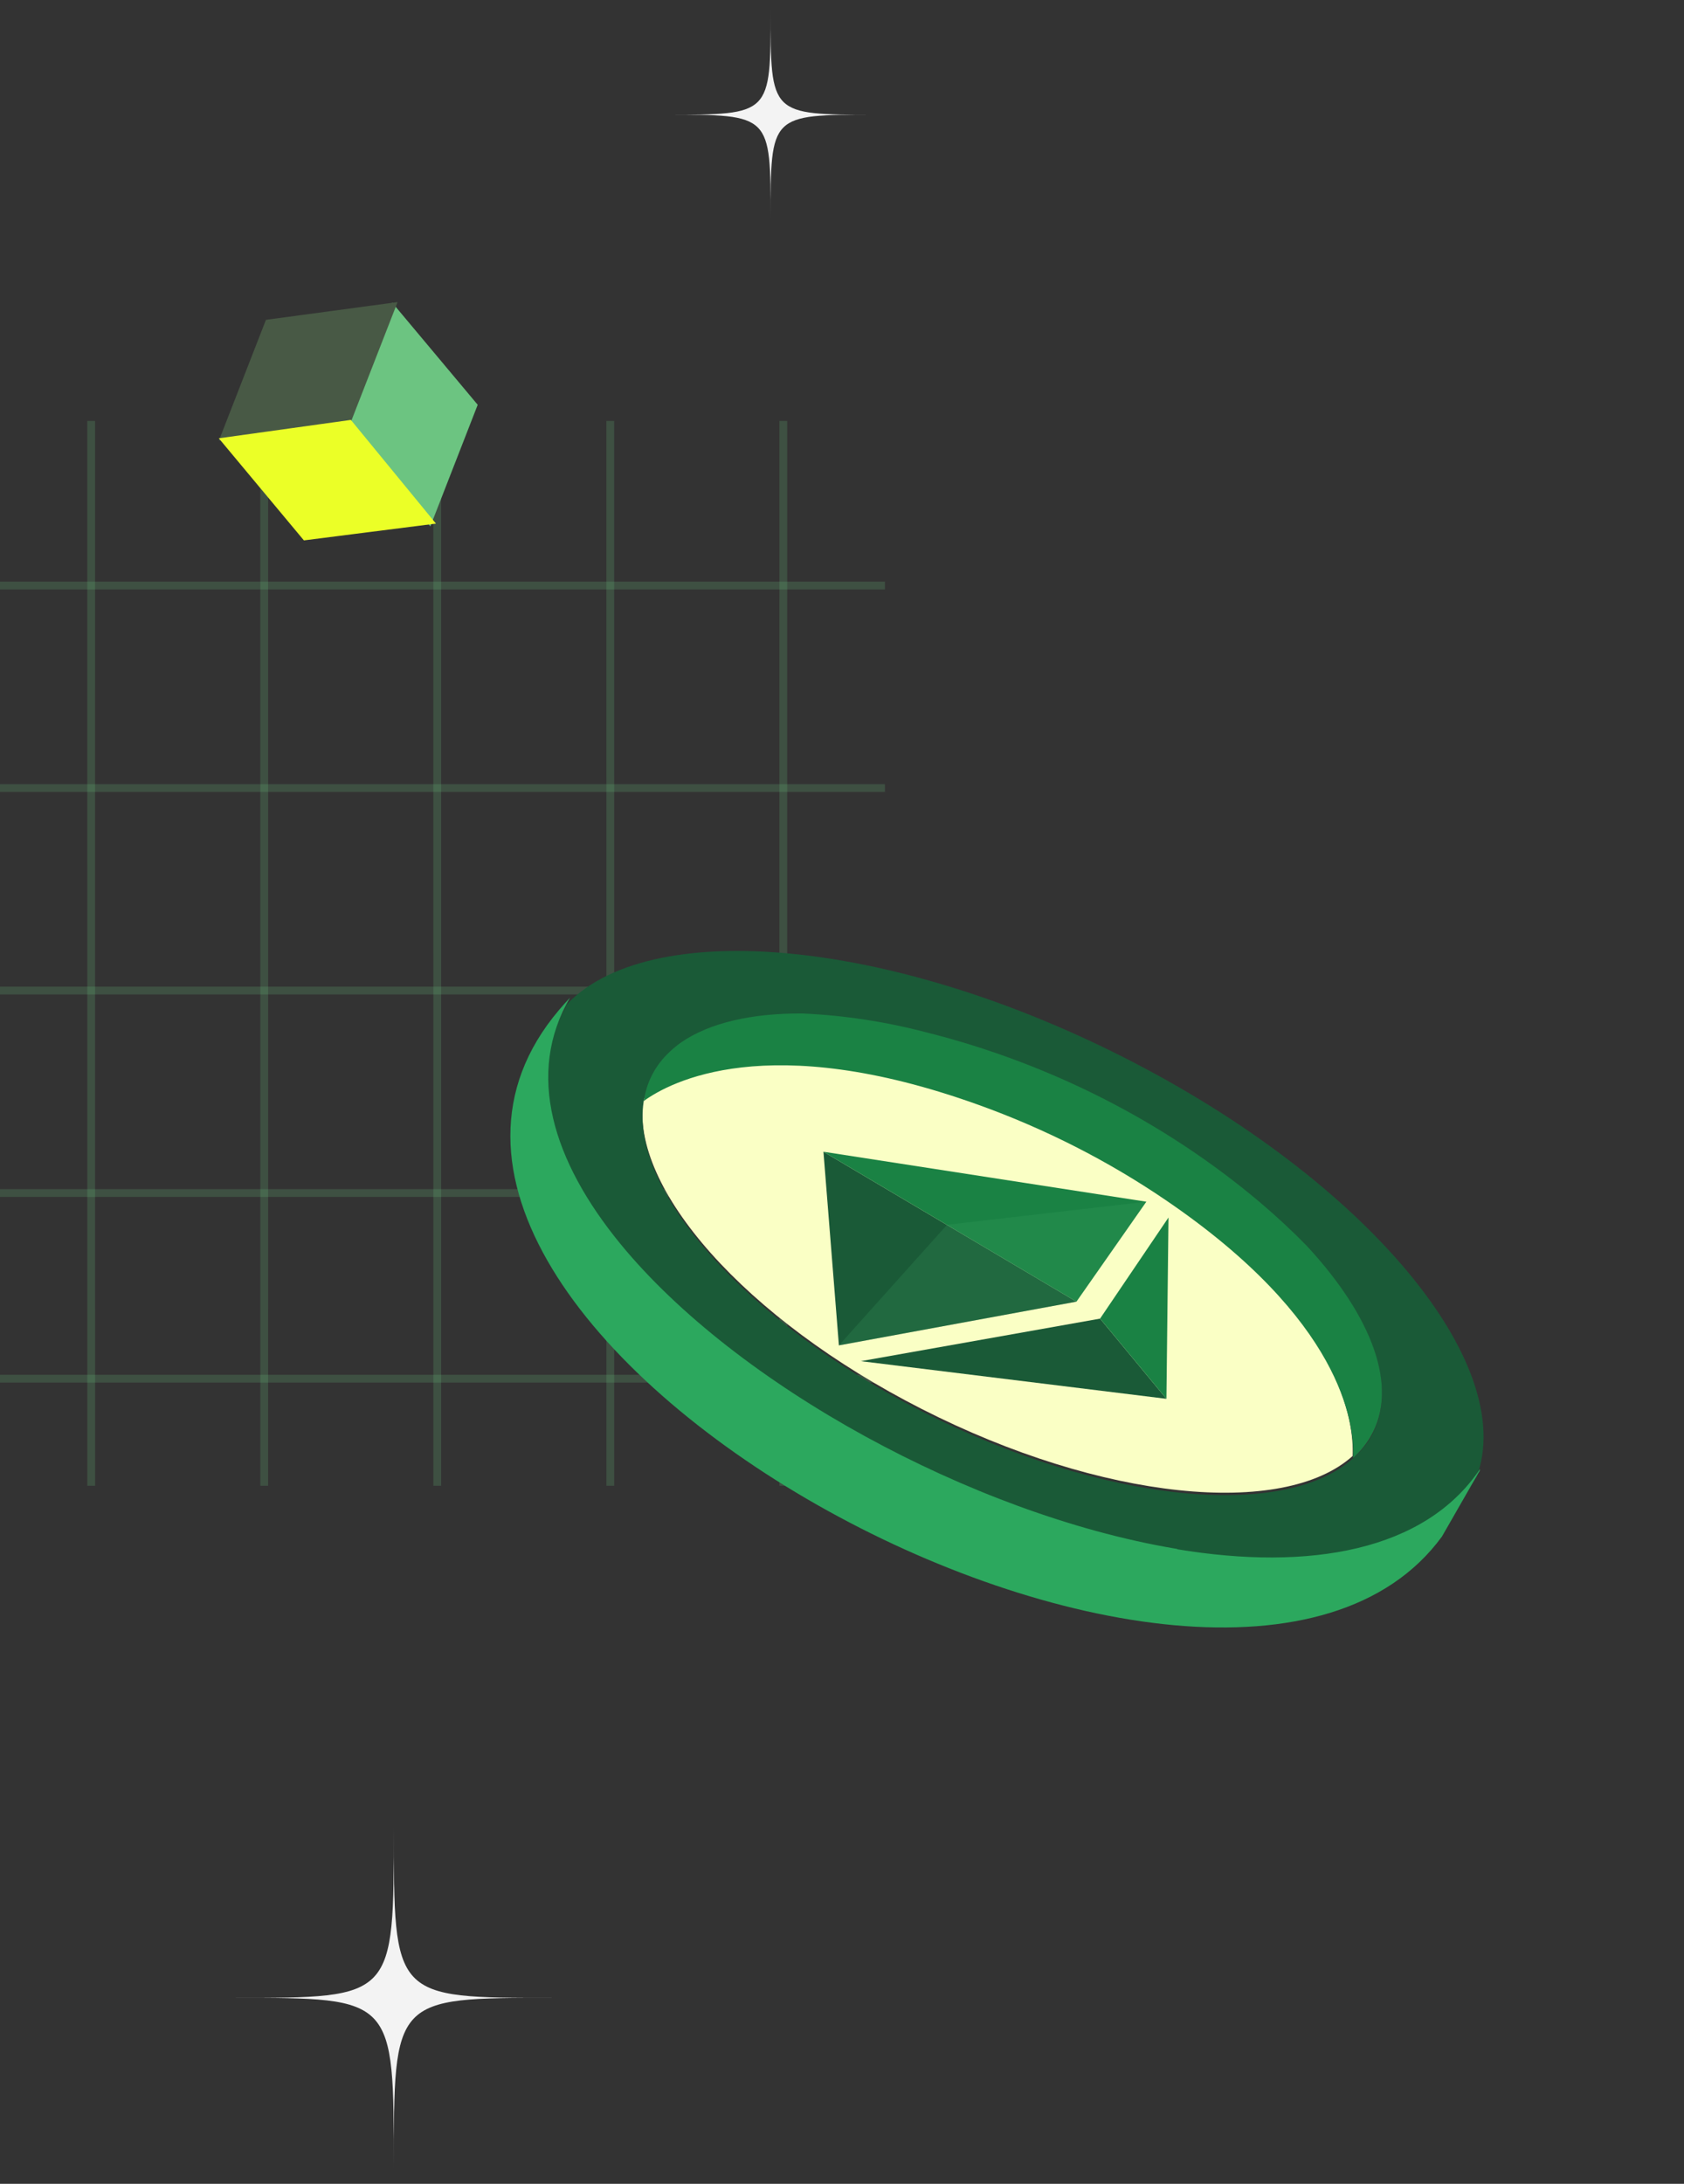 <svg width="108" height="140" viewBox="0 0 108 140" fill="none" xmlns="http://www.w3.org/2000/svg">
<rect x="0" y="0" width="108" height="140" fill="#333333" stroke="none"/>
<line x1="5.848" y1="26.985" x2="5.85" y2="95.25" stroke="#6CC481" stroke-opacity="0.2" stroke-width="0.5"/>
<line x1="56.754" y1="37.539" x2="-6.969" y2="37.539" stroke="#6CC481" stroke-opacity="0.2" stroke-width="0.5"/>
<line x1="56.754" y1="50.52" x2="-6.969" y2="50.52" stroke="#6CC481" stroke-opacity="0.2" stroke-width="0.5"/>
<line x1="56.754" y1="63.502" x2="-6.969" y2="63.502" stroke="#6CC481" stroke-opacity="0.2" stroke-width="0.5"/>
<line x1="56.754" y1="76.484" x2="-6.969" y2="76.484" stroke="#6CC481" stroke-opacity="0.2" stroke-width="0.5"/>
<line x1="56.754" y1="88.384" x2="-6.969" y2="88.384" stroke="#6CC481" stroke-opacity="0.2" stroke-width="0.5"/>
<line x1="16.945" y1="26.985" x2="16.946" y2="95.25" stroke="#6CC481" stroke-opacity="0.2" stroke-width="0.5"/>
<line x1="28.042" y1="26.985" x2="28.043" y2="95.25" stroke="#6CC481" stroke-opacity="0.2" stroke-width="0.5"/>
<line x1="39.139" y1="26.985" x2="39.14" y2="95.25" stroke="#6CC481" stroke-opacity="0.2" stroke-width="0.5"/>
<line x1="50.235" y1="26.985" x2="50.237" y2="95.25" stroke="#6CC481" stroke-opacity="0.2" stroke-width="0.5"/>
<path d="M49.421 14.022C49.421 7.319 49.455 7.352 42.751 7.352C49.455 7.352 49.421 7.385 49.421 0.682C49.421 7.385 49.388 7.352 56.092 7.352C49.388 7.352 49.421 7.319 49.421 14.022Z" fill="#F3F3F3"/>
<path d="M74.738 76.813C71.04 74.295 66.996 72.237 62.734 70.705C49.219 65.843 42.933 69.241 41.262 70.455C40.395 76.143 47.76 84.549 59.119 90.329C70.641 96.192 82.313 97.337 86.75 93.338C86.846 91.075 86.011 84.486 74.738 76.813Z" fill="#FAFFC5"/>
<path d="M72.171 67.836C56.29 59.756 40.192 58.677 35.636 65.259C35.864 64.993 36.089 64.733 36.34 64.472C33.456 69.367 35.198 74.962 39.561 80.25C43.582 84.962 49.795 89.749 57.388 93.612C62.929 96.479 68.885 98.554 75.012 99.752L75.261 99.801L75.319 99.831C83.766 101.223 91.144 99.978 94.702 94.684C97.38 87.45 87.687 75.731 72.171 67.836ZM86.771 93.491C82.335 97.49 70.66 96.35 59.138 90.487C47.779 84.707 40.391 76.282 41.281 70.613C41.376 69.948 41.593 69.311 41.925 68.728C42.193 68.263 42.534 67.837 42.937 67.461C43.163 67.243 43.407 67.042 43.669 66.858C45.485 65.583 48.182 64.969 51.457 65.002C54.116 65.115 56.78 65.52 59.388 66.21C67.303 68.187 74.683 71.942 80.778 77.094C81.833 77.981 82.838 78.913 83.791 79.885C87.987 84.41 89.735 88.954 87.908 92.139C87.608 92.641 87.225 93.096 86.771 93.491Z" fill="#1A5A37"/>
<path d="M94.916 94.178C91.374 99.445 83.957 100.712 75.534 99.325L75.475 99.295L75.229 99.254C62.369 97.045 47.232 88.826 39.781 79.733C35.438 74.426 33.702 68.821 36.56 63.955C36.309 64.216 36.081 64.482 35.857 64.742C18.497 85.178 78.477 117.669 92.478 98.501L94.823 94.413C94.874 94.354 94.918 94.278 94.916 94.178Z" fill="#2CA85E"/>
<path d="M83.798 79.86C82.846 78.886 81.841 77.953 80.788 77.064C74.689 71.917 67.31 68.163 59.397 66.179C56.788 65.496 54.125 65.09 51.466 64.972C48.217 64.952 45.514 65.563 43.679 66.828C43.418 67.013 43.174 67.215 42.946 67.431C42.032 68.279 41.455 69.378 41.29 70.582C42.961 69.368 49.246 65.97 62.762 70.833C67.024 72.365 71.068 74.423 74.766 76.94C86.039 84.613 86.874 91.203 86.778 93.466C87.23 93.062 87.609 92.598 87.904 92.088C89.741 88.929 87.99 84.376 83.798 79.86Z" fill="#1A8244"/>
<path d="M69.035 83.446L52.81 73.835L53.801 86.249L69.035 83.446Z" fill="#1A5A37"/>
<path d="M69.035 83.446L52.81 73.835L73.517 77.039L69.035 83.446Z" fill="#1A8244"/>
<path d="M70.551 84.534L74.806 89.675L55.21 87.261L70.551 84.534Z" fill="#1A5A37"/>
<path d="M70.551 84.533L74.806 89.674L74.939 78.052L70.551 84.533Z" fill="#1A8244"/>
<path d="M53.801 86.249L60.735 78.52L73.517 77.039L69.035 83.446L53.801 86.249Z" fill="#3EA668" fill-opacity="0.2"/>
<path fill-rule="evenodd" clip-rule="evenodd" d="M22.414 27.121L25.233 19.887L30.35 25.997L27.521 33.256L27.424 33.139L22.414 27.121Z" fill="#6CC481" stroke="#6CC481" stroke-width="0.5"/>
<path fill-rule="evenodd" clip-rule="evenodd" d="M17.235 20.732L14.424 27.945L22.29 26.908L25.111 19.67L25.021 19.682L24.961 19.69L17.235 20.732Z" fill="#485945" stroke="#485945" stroke-width="0.5"/>
<path fill-rule="evenodd" clip-rule="evenodd" d="M14.512 28.284L22.397 27.186L27.479 33.375L19.594 34.378L14.512 28.284Z" fill="#EBFF27" stroke="#EBFF27" stroke-width="0.5"/>
<path d="M25.256 139.035C25.256 128.023 25.307 128.078 15.029 128.078C25.307 128.078 25.256 128.132 25.256 117.121C25.256 128.132 25.205 128.078 35.482 128.078C25.205 128.078 25.256 128.023 25.256 139.035Z" fill="#F3F3F3"/>
</svg>
